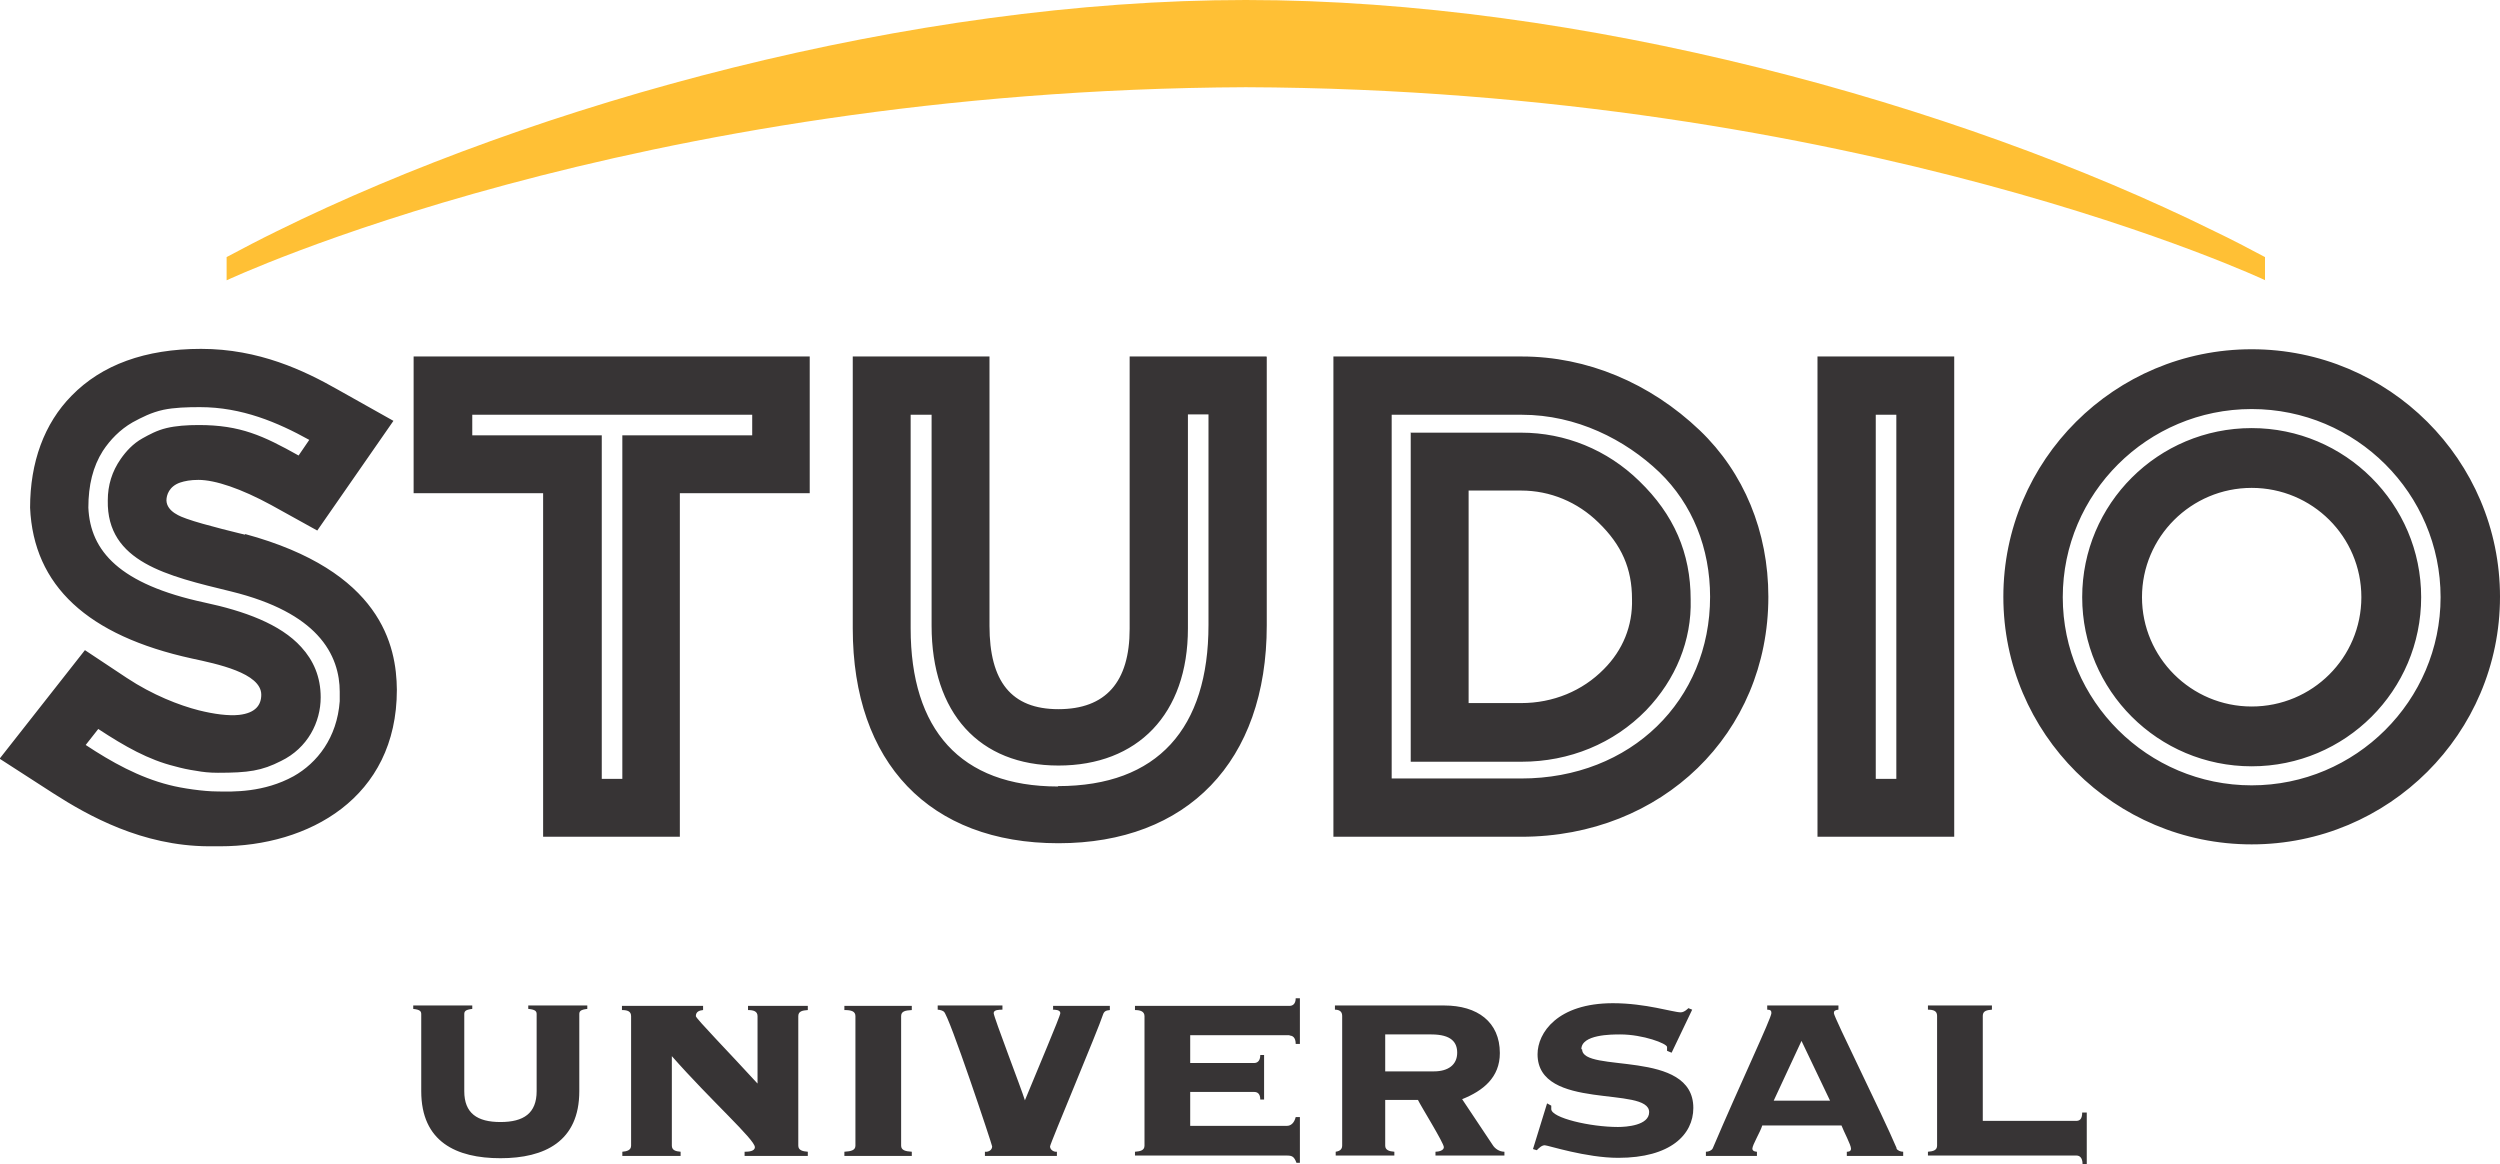 <?xml version="1.0" encoding="UTF-8"?><svg id="Capa_2" xmlns="http://www.w3.org/2000/svg" viewBox="0 0 65.64 30.57"><defs><style>.cls-1{fill:#ffc035;}.cls-1,.cls-2{fill-rule:evenodd;stroke-width:0px;}.cls-2{fill:#373435;}</style></defs><g id="Home"><path class="cls-2" d="M54.67,29.21c0,.19-.08.22-.16.22h-2.45v-2.76c0-.13.11-.15.24-.16v-.11h-1.68v.11c.14,0,.24.03.24.16v3.41c0,.12-.1.15-.24.16v.1h3.9c.07,0,.16.04.16.23h.11v-1.36h-.11ZM41.52,27.55c0-.39.79-.39,1.02-.39.6,0,1.23.24,1.23.33,0,.04,0,.08,0,.1l.12.05.54-1.13-.1-.04s-.1.11-.2.11c-.2,0-.92-.24-1.78-.24-1.46,0-1.98.78-1.98,1.34,0,1.5,2.93.82,2.93,1.52,0,.35-.6.39-.82.39-.73,0-1.75-.24-1.75-.47,0-.04,0-.07,0-.09l-.11-.06-.37,1.2.1.03c.06-.06.13-.13.21-.13s1.08.33,1.93.33c1.37,0,1.97-.61,1.97-1.31,0-1.56-2.92-.9-2.92-1.54h0ZM33.86,27.19c.07,0,.16.04.16.22h.11v-1.2h-.11c0,.16-.09.2-.16.2h-4.06v.11c.13,0,.25.03.25.16v3.4c0,.13-.12.15-.25.16v.1h3.99c.14,0,.19.03.25.19h.09v-1.2h-.11c-.04.16-.13.23-.23.23h-2.54v-.89h1.68c.07,0,.16.03.16.2h.1v-1.17h-.1c0,.17-.09.21-.16.21h-1.68v-.73h2.61ZM27.64,26.51c.05,0,.2,0,.2.09,0,.08-.62,1.53-.93,2.29-.08-.27-.82-2.19-.82-2.29,0-.09.15-.09.23-.09v-.11h-1.7v.11s.09,0,.16.05c.13.07,1.27,3.5,1.27,3.54,0,.1-.1.15-.19.14v.11h1.89v-.11c-.08.01-.18-.05-.18-.14,0-.07,1.27-3.08,1.39-3.46.03-.09.08-.11.18-.12v-.11h-1.49v.11ZM23.94,30.24c-.17-.01-.28-.04-.28-.16v-3.4c0-.13.11-.15.28-.16v-.11h-1.77v.11c.18,0,.29.03.29.16v3.4c0,.12-.11.15-.29.16v.11h1.77v-.11ZM19.55,30.24v.11h1.66v-.11c-.14-.01-.25-.04-.25-.16v-3.4c0-.13.11-.15.25-.16v-.11h-1.57v.11c.14,0,.25.03.25.16v1.77c-.75-.82-1.62-1.71-1.62-1.77,0-.13.11-.15.19-.16v-.11h-2.13v.11c.14,0,.24.03.24.16v3.4c0,.12-.11.15-.23.16v.11h1.53v-.11c-.13-.01-.23-.04-.23-.16v-2.35c1.03,1.17,2.18,2.19,2.18,2.39,0,.11-.17.12-.26.12h0ZM13.88,26.49c.19.02.21.07.21.14v2.02c0,.58-.34.81-.95.81s-.95-.23-.95-.81v-2.02c0-.07.02-.12.21-.14v-.09h-1.55v.09c.19.02.21.07.21.14v2.02c0,1.33.92,1.76,2.08,1.76s2.07-.44,2.07-1.76v-2.02c0-.07.02-.12.21-.14v-.09h-1.55v.09ZM46.57,28.9l.73-1.57.75,1.57h-1.48ZM49.8,30.15c-.39-.92-1.65-3.44-1.65-3.55,0-.06.03-.08.12-.09v-.11h-1.87v.11c.09,0,.11.03.11.09,0,.13-.83,1.88-1.54,3.55-.03.06-.11.09-.18.09v.11h1.34v-.11s-.12,0-.12-.08c0-.1.21-.44.26-.61h2.08c.06.16.25.51.25.61,0,.08-.08.08-.11.08v.11h1.48v-.11c-.07,0-.15-.03-.18-.09h0ZM39.19,30.06l-.8-1.2c.55-.22.99-.57.99-1.21,0-.82-.59-1.25-1.46-1.25h-2.87v.11c.09,0,.19.03.19.16v3.41c0,.12-.1.15-.17.16v.1h1.54v-.1c-.13-.01-.24-.04-.24-.16v-1.2h.86c.07.15.68,1.13.68,1.24,0,.09-.14.12-.22.12v.1h1.81v-.1c-.13,0-.25-.08-.31-.18h0ZM37.65,28.13h-1.28v-.97h1.21c.53,0,.68.21.68.48,0,.32-.24.49-.61.49h0Z"/><path class="cls-1" d="M59.47,7.36v-.61c-.43-.23-.87-.46-1.33-.68C51.34,2.71,41.5,0,32.71,0S14.08,2.71,7.27,6.07c-.45.22-.89.45-1.32.68v.61s10.64-5,26.76-5.07c16.12.06,26.77,5.07,26.77,5.07h0Z"/><path class="cls-2" d="M44.63,11.3c-1.31-1.25-2.97-1.94-4.67-1.94h-4.95v12.61h4.93c3.7,0,6.49-2.71,6.49-6.3,0-1.71-.64-3.26-1.8-4.37h0ZM43.57,12.4c-.9-.86-2.18-1.51-3.61-1.51h-3.42v9.55h3.4c2.89,0,4.96-2.06,4.96-4.77,0-1.27-.46-2.43-1.33-3.27h0ZM37.03,11.36h2.91c1.16,0,2.26.45,3.1,1.27.91.88,1.35,1.89,1.35,3.11.03,1.07-.39,2.1-1.17,2.91-.85.87-2.01,1.35-3.27,1.35h-2.91v-8.63ZM59.12,18.55c-1.59,0-2.88-1.29-2.88-2.87s1.29-2.87,2.88-2.87,2.88,1.28,2.88,2.87-1.29,2.87-2.88,2.87h0ZM59.12,9.17c-3.6,0-6.52,2.91-6.52,6.5s2.92,6.5,6.52,6.5,6.52-2.91,6.52-6.5-2.92-6.5-6.52-6.5h0ZM59.12,20.62c-2.73,0-4.96-2.22-4.96-4.94s2.22-4.94,4.96-4.94,4.96,2.22,4.96,4.94-2.23,4.94-4.96,4.94h0ZM59.12,11.24c-2.46,0-4.45,1.99-4.45,4.44s1.99,4.44,4.45,4.44,4.45-1.99,4.45-4.44-2-4.44-4.45-4.44h0ZM10.86,9.36v3.59h3.4v9.02h3.59v-9.02h3.41v-3.59h-10.41ZM19.74,11.43h-3.4v9.02h-.54v-9.02h-3.4v-.54h7.35v.54ZM33.25,9.36h-3.59v7.15c0,1.4-.63,2.11-1.87,2.11s-1.81-.73-1.81-2.19v-7.07h-3.59v7.14c0,3.53,2.02,5.64,5.4,5.64s5.47-2.14,5.47-5.72v-7.05ZM27.78,20.65c-2.57,0-3.87-1.5-3.87-4.15v-5.61h.55v5.54c0,2.29,1.25,3.67,3.33,3.67s3.4-1.35,3.4-3.6v-5.62h.54v5.53c0,2.71-1.33,4.23-3.95,4.23h0ZM47.72,21.97h3.59v-12.61h-3.59v12.61ZM49.79,20.45h-.54v-9.56h.54v9.56ZM6.44,14.04s-1.1-.26-1.54-.42c-.14-.05-.52-.18-.53-.48,0-.14.07-.37.36-.47.12-.04.27-.07.48-.07.44,0,1.12.23,1.91.66l1.21.67,2-2.88-1.46-.82c-.88-.5-2.07-1.07-3.59-1.07-1.47,0-2.61.42-3.4,1.23-.72.73-1.09,1.75-1.09,2.94.09,2.05,1.51,3.36,4.25,3.96.65.14,1.82.38,1.82.95,0,.27-.15.48-.58.53-.28.03-.66-.02-1.06-.12-.51-.13-1.21-.4-1.89-.85l-1.1-.73-2.24,2.85,1.41.91c.92.59,2.33,1.38,4.07,1.39.1,0,.2,0,.31,0,2.31,0,4.64-1.26,4.64-4.11-.01-1.16-.41-3.12-3.99-4.09h0ZM8.92,18.41c-.07.96-.59,1.62-1.21,1.97-.78.43-1.59.41-2.02.4-.33,0-.91-.08-1.25-.17-.79-.2-1.51-.6-2.19-1.05l.33-.42c.7.46,1.32.81,2.01.98.18.05.36.09.57.12.16.03.34.05.56.05.8,0,1.15-.05,1.66-.31.7-.34,1.04-1.02,1.04-1.67,0-.54-.19-.97-.51-1.32-.55-.61-1.51-.95-2.54-1.17-2.23-.48-3-1.35-3.05-2.49,0-.59.12-1.08.38-1.49.19-.29.45-.56.78-.75.24-.13.49-.26.81-.33.29-.06.62-.07.96-.07,1.1,0,2.04.4,2.87.86l-.28.41c-.93-.52-1.53-.8-2.62-.8-.31,0-.6.02-.85.08-.25.06-.45.17-.63.27-.25.14-.43.34-.57.54-.23.33-.34.69-.34,1.09-.03,1.62,1.56,1.98,3.24,2.39,1.14.28,1.84.69,2.26,1.14.46.49.59,1.04.59,1.49,0,.09,0,.18,0,.26h0ZM39.94,18.46h-1.38v-5.58h1.38c.76,0,1.48.3,2.03.84.61.59.88,1.21.88,2.01.02.7-.24,1.34-.74,1.84-.56.57-1.33.89-2.17.89h0Z"/></g></svg>